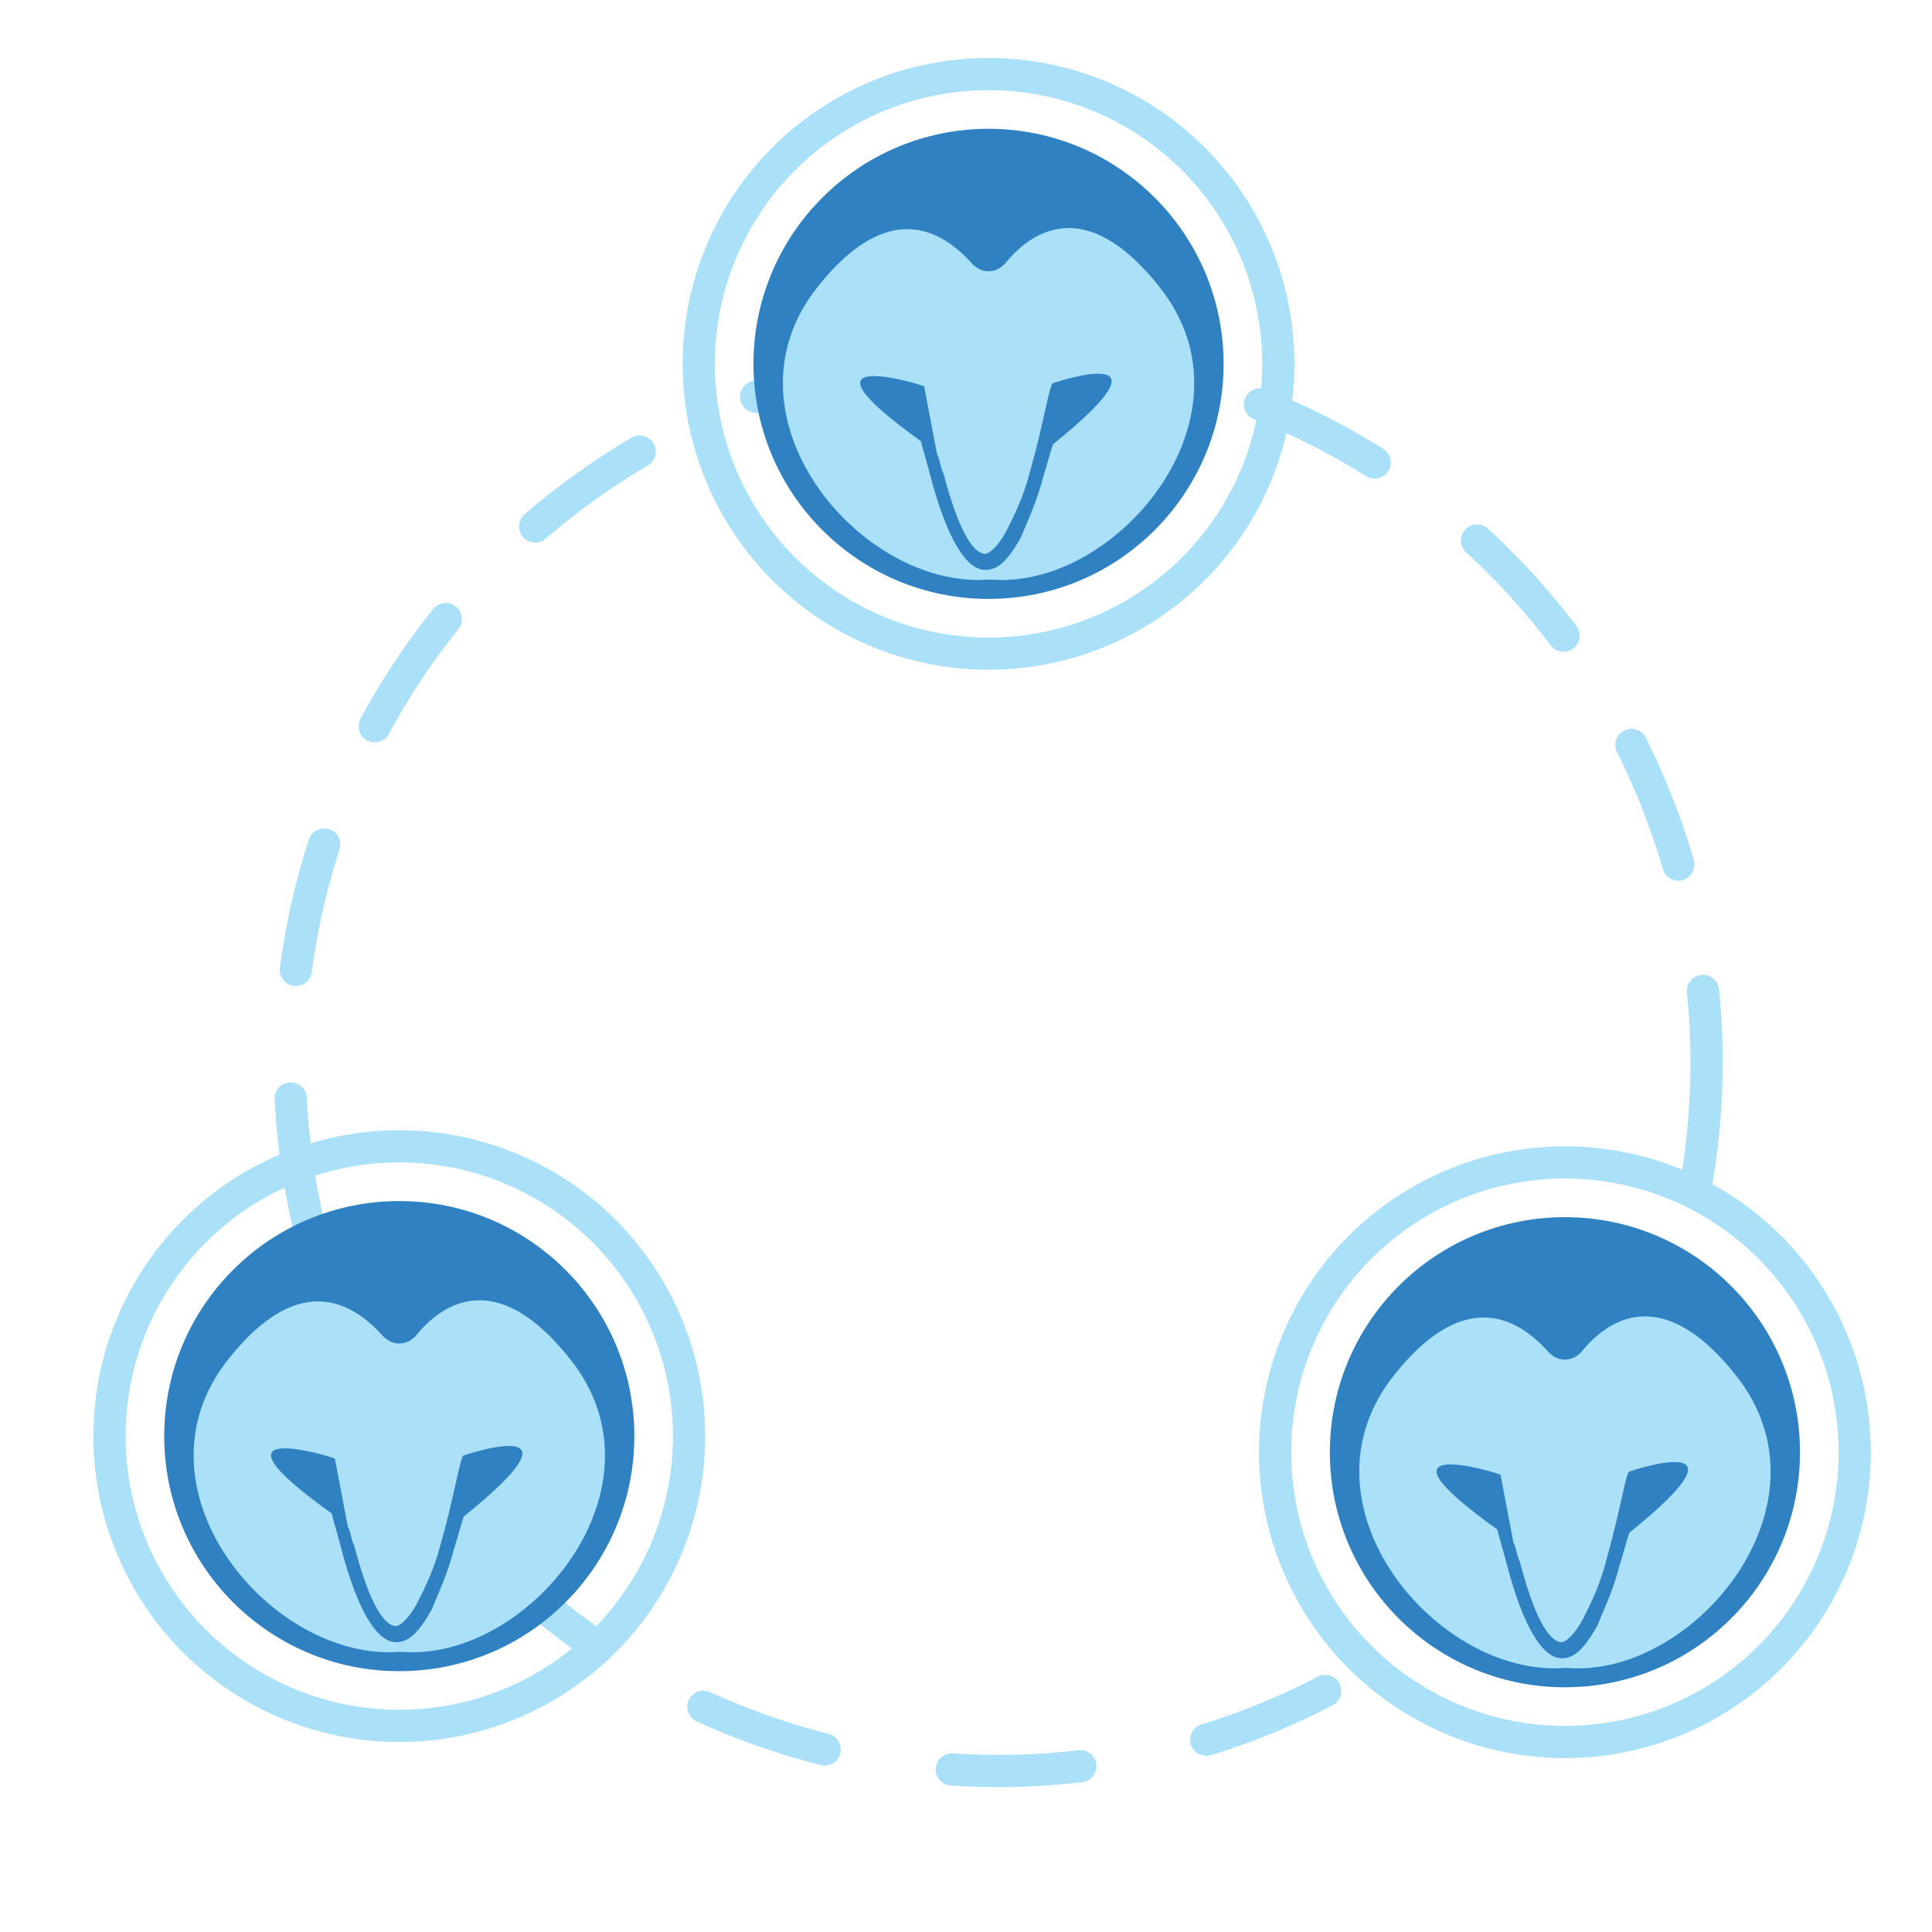 <?xml version="1.0" encoding="utf-8"?>
<!-- Generator: Adobe Illustrator 22.0.1, SVG Export Plug-In . SVG Version: 6.00 Build 0)  -->
<svg version="1.1" id="Layer_1" xmlns="http://www.w3.org/2000/svg" xmlns:xlink="http://www.w3.org/1999/xlink" x="0px" y="0px"
	 viewBox="0 0 60 60" style="enable-background:new 0 0 60 60;" xml:space="preserve">
<style type="text/css">
	.st0{fill:none;stroke:#AAE1F9;stroke-linecap:round;stroke-miterlimit:10;stroke-dasharray:4;}
	.st1{fill:#2F81C1;}
	.st2{fill:#AAE1F9;}
	.st3{fill:none;stroke:#AAE1F9;stroke-miterlimit:10;}
</style>
<circle class="st0" cx="31" cy="33" r="22"/>
<g>
	<circle class="st1" cx="30.7" cy="11.3" r="7.3"/>
	<g>
		<g>
			<path class="st2" d="M36,8.9c-2.3-2.9-4-1.7-4.8-0.7c-0.3,0.3-0.7,0.3-1,0c-0.8-0.9-2.5-2.2-4.8,0.7c-3.2,4,1.3,9.4,5.3,9.1
				c0,0,0.1,0,0.1,0C34.7,18.3,39.2,12.9,36,8.9z"/>
			<path class="st1" d="M32.7,11.9L32.7,11.9L32.7,11.9c-0.1,0-0.3,1.3-0.7,2.7c-0.2,0.8-0.5,1.4-0.7,1.8c-0.3,0.6-0.6,0.8-0.7,0.8
				c0,0,0,0,0,0c-0.2,0-0.7-0.2-1.3-2.5c-0.1-0.2-0.1-0.4-0.2-0.6l-0.4-2.1c0,0,0,0,0,0c0,0,0,0,0,0l0,0c-0.2-0.1-4.3-1.3-0.1,1.7
				c0.1,0.4,0.2,0.7,0.3,1.1c0.5,1.9,1.1,2.9,1.7,2.9c0,0,0,0,0,0c0.4,0,0.7-0.3,1.1-1c0.2-0.5,0.5-1.1,0.7-1.9
				c0.1-0.3,0.2-0.7,0.3-1C36.8,10.5,32.7,11.9,32.7,11.9z"/>
		</g>
	</g>
</g>
<g>
	<circle class="st1" cx="12.4" cy="44.6" r="7.3"/>
	<g>
		<g>
			<path class="st2" d="M17.7,42.2c-2.3-2.9-4-1.7-4.8-0.7c-0.3,0.3-0.7,0.3-1,0c-0.8-0.9-2.5-2.2-4.8,0.7c-3.2,4,1.3,9.4,5.3,9.1
				c0,0,0.1,0,0.1,0C16.4,51.6,20.9,46.2,17.7,42.2z"/>
			<path class="st1" d="M14.4,45.2L14.4,45.2L14.4,45.2c-0.1,0-0.3,1.3-0.7,2.7c-0.2,0.8-0.5,1.4-0.7,1.8c-0.3,0.6-0.6,0.8-0.7,0.8
				c0,0,0,0,0,0c-0.2,0-0.7-0.2-1.3-2.5c-0.1-0.2-0.1-0.4-0.2-0.6l-0.4-2.1c0,0,0,0,0,0c0,0,0,0,0,0l0,0c-0.2-0.1-4.3-1.3-0.1,1.7
				c0.1,0.4,0.2,0.7,0.3,1.1c0.5,1.9,1.1,2.9,1.7,2.9c0,0,0,0,0,0c0.4,0,0.7-0.3,1.1-1c0.2-0.5,0.5-1.1,0.7-1.9
				c0.1-0.3,0.2-0.7,0.3-1C18.5,43.8,14.4,45.2,14.4,45.2z"/>
		</g>
	</g>
</g>
<g>
	<circle class="st1" cx="48.6" cy="45.1" r="7.3"/>
	<g>
		<g>
			<path class="st2" d="M53.9,42.7c-2.3-2.9-4-1.7-4.8-0.7c-0.3,0.3-0.7,0.3-1,0c-0.8-0.9-2.5-2.2-4.8,0.7c-3.2,4,1.3,9.4,5.3,9.1
				c0,0,0.1,0,0.1,0C52.6,52.1,57.1,46.7,53.9,42.7z"/>
			<path class="st1" d="M50.6,45.7L50.6,45.7L50.6,45.7c-0.1,0-0.3,1.3-0.7,2.7c-0.2,0.8-0.5,1.4-0.7,1.8c-0.3,0.6-0.6,0.8-0.7,0.8
				c0,0,0,0,0,0c-0.2,0-0.7-0.2-1.3-2.5c-0.1-0.2-0.1-0.4-0.2-0.6l-0.4-2.1c0,0,0,0,0,0c0,0,0,0,0,0l0,0c-0.2-0.1-4.3-1.3-0.1,1.7
				c0.1,0.4,0.2,0.7,0.3,1.1c0.5,1.9,1.1,2.9,1.7,2.9c0,0,0,0,0,0c0.4,0,0.7-0.3,1.1-1c0.2-0.5,0.5-1.1,0.7-1.9
				c0.1-0.3,0.2-0.7,0.3-1C54.7,44.3,50.6,45.7,50.6,45.7z"/>
		</g>
	</g>
</g>
<circle class="st3" cx="12.4" cy="44.6" r="9"/>
<circle class="st3" cx="30.7" cy="11.3" r="9"/>
<circle class="st3" cx="48.6" cy="45.1" r="9"/>
</svg>
